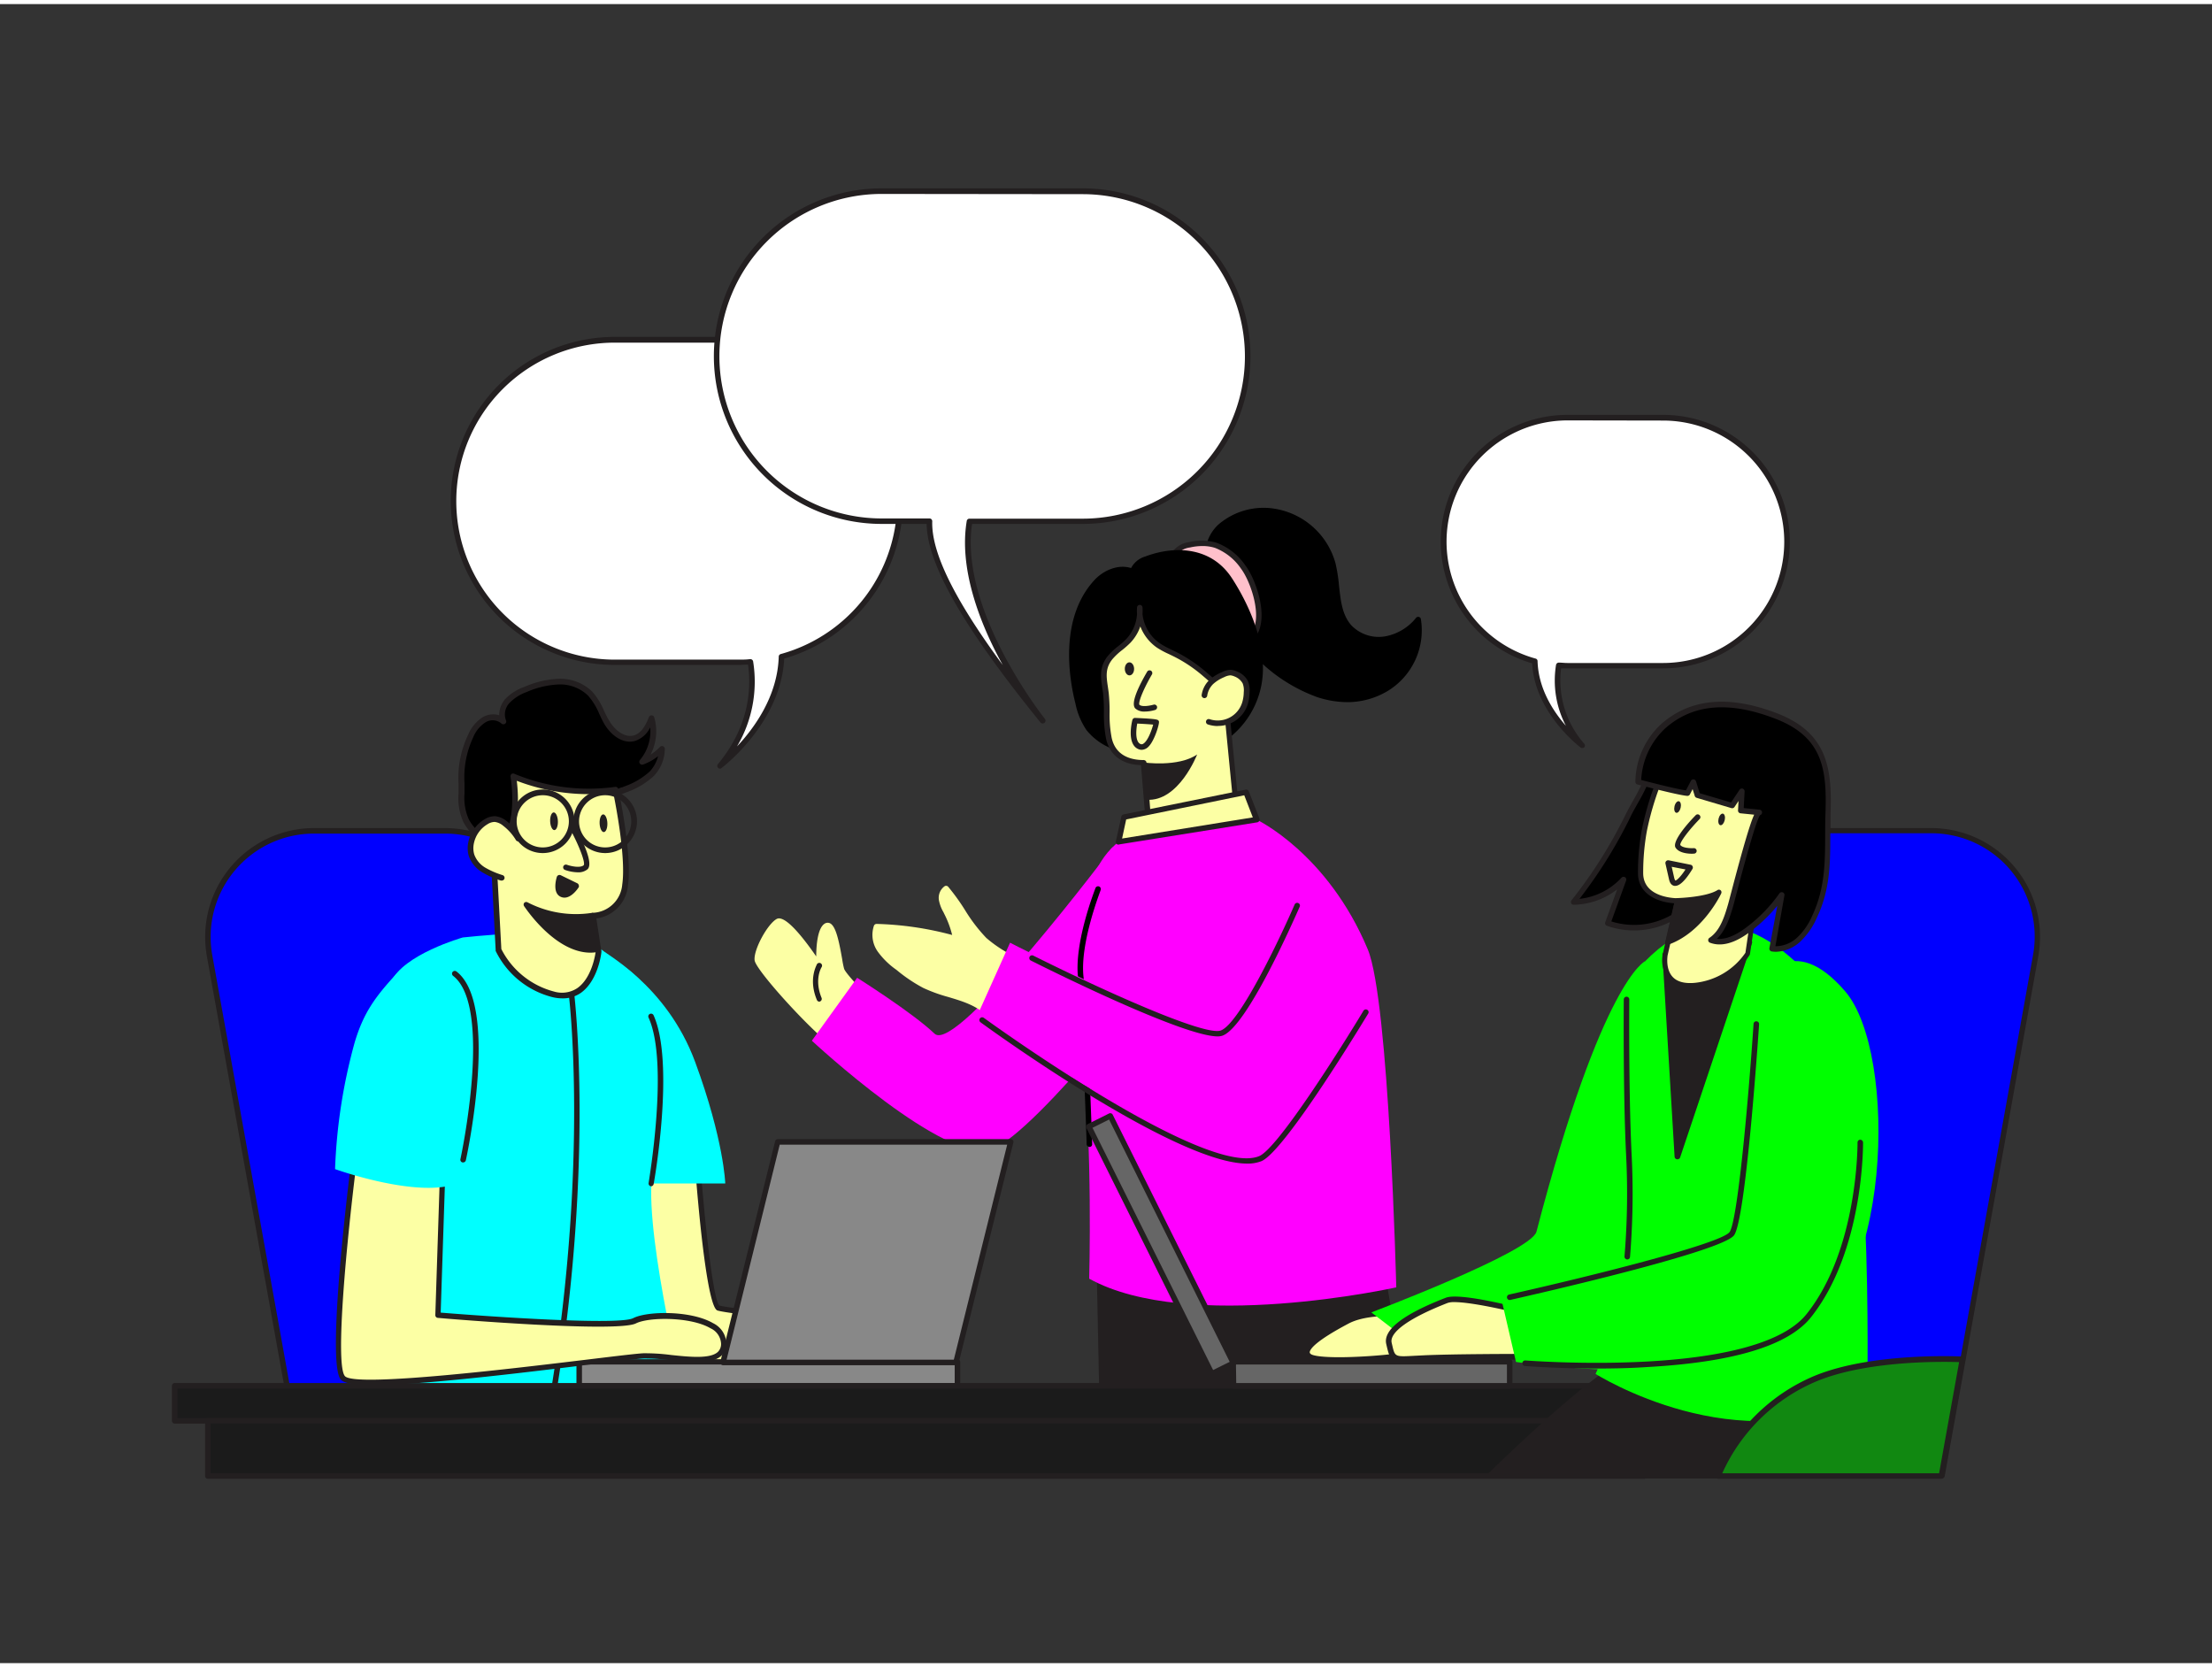 <svg xmlns="http://www.w3.org/2000/svg" viewBox="0 0 400 300" width="406" height="306" class="illustration styles_illustrationTablet__1DWOa"><rect x="0" y="0" width="400" height="300" fill="#333333" stroke="none"/><g id="_576_brainstorming_session_flatline" data-name="#576_brainstorming_session_flatline"><path d="M156.76,179.89s-4.16-4.13-4.55-5.29-1.19-8.88-2.78-7.89-1.25,7.19-1.25,7.19-5.85-8.86-7.45-8-4,5.4-3.77,7,10.69,13.27,14.26,15.44Z" fill="#fcffa4"></path><path d="M151.22,188.79a.48.48,0,0,1-.26-.07c-3.42-2.09-14.26-13.91-14.5-15.8s2.34-6.6,4-7.49c1.52-.79,4.81,3.41,7.14,6.78,0-2.05.26-5.14,1.53-5.93a1,1,0,0,1,.93-.08c1.08.49,1.63,3.11,2.23,6.48a15.93,15.93,0,0,0,.35,1.76c.26.77,2.86,3.53,4.43,5.09a.5.5,0,0,1,.07.63l-5.55,8.41A.47.47,0,0,1,151.22,188.79ZM141,166.31h0c-1.43.75-3.67,5.17-3.51,6.47s9.74,12.09,13.63,14.81l5-7.65c-1.1-1.1-4-4.09-4.39-5.19a16.58,16.58,0,0,1-.39-1.9c-.24-1.36-1-5.49-1.65-5.74-.91.59-1.14,4.3-1,6.76a.5.5,0,0,1-.92.3C145,169.91,141.85,166.31,141,166.31Z" fill="#fcffa4"></path><path d="M201.2,152.46S173,190,169,186.18s-14-10.11-14-10.11l-8.19,11.38s24.47,22.8,32.7,19.55,31.94-34.1,31.94-34.1Z" fill="#ff00ff"></path><path d="M184.28,173.45c-2-1.25-4.61-2.52-6.29-4.14-2.68-2.59-4.43-6.46-6.93-9.32a2.14,2.14,0,0,0-.76,2.14,8.06,8.06,0,0,0,.91,2.22,18.5,18.5,0,0,1,1.64,4.74,58.13,58.13,0,0,0-14.35-2.26,4.74,4.74,0,0,0,.69,4.29,14.13,14.13,0,0,0,3.23,3.13,27.59,27.59,0,0,0,4.76,3.21c3.8,1.88,8.32,2,11.5,5,1.44,1.37,4.15,2.7,5.64,1C184.94,182.74,184.59,173.65,184.28,173.45Z" fill="#fcffa4"></path><path d="M182.48,184.76a6.67,6.67,0,0,1-4.15-1.93c-1.9-1.8-4.3-2.52-6.84-3.28a28.61,28.61,0,0,1-4.53-1.64,28,28,0,0,1-4.85-3.27,14.26,14.26,0,0,1-3.34-3.24,5.22,5.22,0,0,1-.73-4.76.52.52,0,0,1,.48-.31,58.46,58.46,0,0,1,13.66,2,17.74,17.74,0,0,0-1.42-3.8l-.15-.31a6.85,6.85,0,0,1-.8-2.06,2.58,2.58,0,0,1,1-2.64.5.5,0,0,1,.65.09,38.41,38.41,0,0,1,3.07,4.26,29.49,29.49,0,0,0,3.83,5,23.24,23.24,0,0,0,4.43,3c.61.36,1.22.71,1.77,1.06h0c.23.14.29.4.34.76.19,1.25.6,9.08-.18,10a2.8,2.8,0,0,1-2,1Zm-23.62-17.42a4.4,4.4,0,0,0,.74,3.5,13.57,13.57,0,0,0,3.13,3A27.82,27.82,0,0,0,167.4,177a28.21,28.21,0,0,0,4.38,1.57c2.54.76,5.17,1.55,7.24,3.52a5.62,5.62,0,0,0,3.58,1.65,1.84,1.84,0,0,0,1.35-.65c.37-.72.22-8-.08-9.32-.51-.32-1.05-.63-1.61-1a24.09,24.09,0,0,1-4.62-3.16,29.6,29.6,0,0,1-4-5.2,40.74,40.74,0,0,0-2.66-3.75,1.92,1.92,0,0,0-.23,1.33,6.46,6.46,0,0,0,.7,1.76l.17.31a19.12,19.12,0,0,1,1.68,4.87.49.49,0,0,1-.15.47.48.48,0,0,1-.47.11A57.14,57.14,0,0,0,158.86,167.34Z" fill="#fcffa4"></path><path d="M230.41,91.77A13.14,13.14,0,0,1,241,101.22c1,3.88.34,8.48,3,11.48a7.35,7.35,0,0,0,6.48,2.22,9.79,9.79,0,0,0,6-3.55,12.43,12.43,0,0,1-5.72,12.52,15.25,15.25,0,0,1-12.41,1A29,29,0,0,1,227.63,118a27.86,27.86,0,0,1-9.11-17.39C217.73,94.12,224.69,90.94,230.41,91.77Z" fill="#000"></path><path d="M243.73,126.23a17.8,17.8,0,0,1-5.54-.91,29.46,29.46,0,0,1-10.91-7,28.41,28.41,0,0,1-9.26-17.7,7.43,7.43,0,0,1,2.22-6.43,12.5,12.5,0,0,1,10.25-2.94h0a13.68,13.68,0,0,1,11,9.82,28.76,28.76,0,0,1,.65,4.14c.3,2.71.57,5.27,2.24,7.14a6.88,6.88,0,0,0,6,2,9.29,9.29,0,0,0,5.69-3.37.49.49,0,0,1,.51-.16.48.48,0,0,1,.36.39,12.84,12.84,0,0,1-6,13A14.24,14.24,0,0,1,243.73,126.23ZM228.6,92.14a11.23,11.23,0,0,0-7.66,2.79,6.44,6.44,0,0,0-1.92,5.59A27.34,27.34,0,0,0,228,117.61a28.64,28.64,0,0,0,10.52,6.76,14.83,14.83,0,0,0,12-.91,12,12,0,0,0,5.62-10.95,10.1,10.1,0,0,1-5.57,2.9,7.84,7.84,0,0,1-6.93-2.37c-1.88-2.12-2.19-5-2.48-7.71a29.1,29.1,0,0,0-.63-4,12.26,12.26,0,0,0-11.9-9.2Z" fill="#000"></path><path d="M224.82,101.86a10.83,10.83,0,0,0-5-4,9.08,9.08,0,0,0-4.77-.1,4.12,4.12,0,0,0-2.84,1.72,4.45,4.45,0,0,0,.07,3.54c1.32,3.94,5.92,12.79,11,12.57C230.37,115.34,227.24,105,224.82,101.86Z" fill="pink"></path><path d="M223.1,116.15c-5.24,0-9.84-8.66-11.26-12.92a4.91,4.91,0,0,1,0-3.94,4.48,4.48,0,0,1,3.17-2,9.68,9.68,0,0,1,5,.12,11,11,0,0,1,5.2,4.11h0c1.73,2.26,4,8.38,2.35,12a4.56,4.56,0,0,1-4.25,2.58ZM217.4,98a10.15,10.15,0,0,0-2.21.26,3.62,3.62,0,0,0-2.52,1.47,4.07,4.07,0,0,0,.12,3.15c1.31,3.91,5.74,12.44,10.47,12.22a3.53,3.53,0,0,0,3.39-2c1.45-3.09-.62-8.87-2.23-11h0a10.14,10.14,0,0,0-4.72-3.77A7.39,7.39,0,0,0,217.4,98Z" fill="#231f20"></path><polygon points="249.79 228.81 254.99 258.99 199.31 254.85 198.56 218.19 249.79 228.81" fill="#231f20"></polygon><path d="M255,259.49h0l-55.69-4.14a.49.49,0,0,1-.46-.49l-.75-36.66a.55.55,0,0,1,.18-.4.53.53,0,0,1,.42-.1l51.23,10.62a.49.49,0,0,1,.39.4l5.21,30.19a.5.5,0,0,1-.5.58Zm-55.19-5.1,54.59,4.06-5-29.22-50.27-10.42Z" fill="#231f20"></path><path d="M227.24,147.47s12.83,6.05,20.1,23.47c3.87,9.27,5.15,61.11,5.15,61.11s-37.58,8.38-55.53-1.57c0,0,.67-24.17-1.25-40.6-1-8.39-1.21-26.18,2.85-33.87C204.05,145.62,217.27,148,227.24,147.47Z" fill="#ff00ff"></path><path d="M197,206.64a.5.5,0,0,1-.5-.48c0-.24-.77-23.84-1.54-30-.79-6.34,3-15.92,3.14-16.32a.5.5,0,0,1,.65-.28.51.51,0,0,1,.28.65c0,.09-3.84,9.74-3.08,15.83s1.54,29.88,1.55,30.11a.5.5,0,0,1-.48.52Z" fill="#000"></path><path d="M223.52,105.9c-.36-.61-.72-1.2-1.09-1.77-3.38-5.25-9.64-5.86-15.11-3.77-1.09.42-2.26,1.12-2.42,2.28-2.21-1-4.91,0-6.55,1.81-5.33,5.73-5.16,14.82-3.37,21.9a12.8,12.8,0,0,0,1.93,4.63,10.86,10.86,0,0,0,3.78,3c9.94,5.15,24.7,1.13,27-11C228.71,117.29,226.44,111,223.52,105.9Z" fill="#00"></path><path d="M210,136.62a20.85,20.85,0,0,1-9.53-2.24,11.06,11.06,0,0,1-4-3.1,13.22,13.22,0,0,1-2-4.81c-1.12-4.4-3-15.4,3.48-22.36,1.51-1.62,4.15-2.9,6.59-2.13a4.22,4.22,0,0,1,2.57-2.09c5.1-1.94,11.91-1.93,15.71,4,.38.58.74,1.18,1.1,1.8h0c2.1,3.63,5.44,10.72,4.19,17.4a15.87,15.87,0,0,1-9,11.51A21,21,0,0,1,210,136.62Zm-7-33.88a6.29,6.29,0,0,0-4.33,2.05c-6.15,6.61-4.32,17.19-3.24,21.44a12,12,0,0,0,1.84,4.45,10.16,10.16,0,0,0,3.61,2.82,20.51,20.51,0,0,0,17.82.17,15,15,0,0,0,8.42-10.8c1.19-6.36-2-13.21-4.07-16.72-.35-.6-.71-1.19-1.08-1.75-3.47-5.39-9.77-5.38-14.51-3.57-.89.34-2,.94-2.11,1.88a.47.47,0,0,1-.25.36.48.48,0,0,1-.45,0A4,4,0,0,0,203,102.74Z" fill="#000"></path><path d="M206.79,137.13l.81,9.85s2.89,2.21,9.2.05,6.58-3.84,6.58-3.84L221.6,125c-.08-.78-3.1-3.31-3.72-3.85a26.15,26.15,0,0,0-5.64-3.73,23.17,23.17,0,0,1-2.75-1.44,7.93,7.93,0,0,1-3.39-6.87,7.73,7.73,0,0,1-2,6c-1,1.09-2.38,1.87-3.32,3-1.71,2.14-1,4-.77,6.41.33,2.74-.06,5.45.55,8.2C201.57,137.58,206.7,137.07,206.79,137.13Z" fill="#fcffa4"></path><path d="M211.67,148.48a7.49,7.49,0,0,1-4.37-1.1.49.49,0,0,1-.2-.36l-.77-9.4c-3.42-.11-5.65-1.79-6.31-4.74a23.2,23.2,0,0,1-.4-4.87,32.09,32.09,0,0,0-.15-3.38q-.08-.54-.15-1c-.29-1.93-.56-3.75,1-5.74a12.44,12.44,0,0,1,1.91-1.8,13.81,13.81,0,0,0,1.44-1.28,7.25,7.25,0,0,0,1.94-4.49,8.15,8.15,0,0,1,0-1.21.5.5,0,0,1,.49-.47h0a.5.5,0,0,1,.5.45,8.12,8.12,0,0,1,0,1.21,7.39,7.39,0,0,0,3.14,5.29,14.71,14.71,0,0,0,2,1.1l.65.31a27,27,0,0,1,5.74,3.8l.19.17c3,2.56,3.65,3.46,3.71,4,0,0,1.78,18.21,1.78,18.21v.12c-.06.33-.64,2.09-6.91,4.24A16.39,16.39,0,0,1,211.67,148.48Zm-3.59-1.79c.69.39,3.46,1.62,8.56-.13s6.09-3.16,6.23-3.44c-.15-1.53-1.76-18-1.77-18.09s-.46-.87-3.36-3.36l-.19-.16a25.4,25.4,0,0,0-5.53-3.66l-.64-.31a15.77,15.77,0,0,1-2.17-1.17,8.28,8.28,0,0,1-3-3.83,8.26,8.26,0,0,1-1.76,2.91,16.19,16.19,0,0,1-1.53,1.36,11.72,11.72,0,0,0-1.77,1.66c-1.31,1.64-1.09,3.11-.81,5q.08.52.15,1.08a31.91,31.91,0,0,1,.16,3.49,21.89,21.89,0,0,0,.38,4.66c.57,2.57,2.51,3.94,5.62,4a.69.69,0,0,1,.45.09.47.47,0,0,1,.22.37Z" fill="#231f20"></path><path d="M217.78,125a4.24,4.24,0,0,1,1.22-2.38,7.34,7.34,0,0,1,2.16-1.35,3,3,0,0,1,1.34-.38,2.62,2.62,0,0,1,.95.25,3.29,3.29,0,0,1,1.71,1.49,3.9,3.9,0,0,1,.25,1.83,7.53,7.53,0,0,1-.31,2,5.16,5.16,0,0,1-2.57,3,5.21,5.21,0,0,1-3.95.29" fill="#fcffa4"></path><path d="M220.21,130.55a5.73,5.73,0,0,1-1.79-.29.5.5,0,0,1,.32-.95,4.63,4.63,0,0,0,5.88-3,6.75,6.75,0,0,0,.29-1.88,3.42,3.42,0,0,0-.2-1.6,2.85,2.85,0,0,0-1.46-1.24,2.38,2.38,0,0,0-.76-.21,2.88,2.88,0,0,0-1.12.33,6.9,6.9,0,0,0-2,1.25,3.75,3.75,0,0,0-1.07,2.11.5.5,0,0,1-1-.15,4.71,4.71,0,0,1,1.36-2.67,8.1,8.1,0,0,1,2.3-1.45,3.7,3.7,0,0,1,1.56-.42,3.07,3.07,0,0,1,1.14.29,3.76,3.76,0,0,1,2,1.73,4.36,4.36,0,0,1,.3,2.08,8,8,0,0,1-.33,2.14,5.61,5.61,0,0,1-5.37,3.91Z" fill="#231f20"></path><path d="M207.9,120.93s-3.1,5.26-2.24,6.09,3.08.12,3.08.12" fill="#fcffa4"></path><path d="M207,127.93a2.38,2.38,0,0,1-1.69-.55c-.94-.91.66-4.15,2.16-6.7a.5.5,0,0,1,.86.5c-1.45,2.47-2.52,5-2.3,5.51.46.45,1.92.18,2.56,0a.5.5,0,0,1,.63.32.51.51,0,0,1-.33.63A6.69,6.69,0,0,1,207,127.93Z" fill="#231f20"></path><ellipse cx="212.07" cy="119.4" rx="0.84" ry="1.18" transform="translate(-14.87 31.5) rotate(-8.21)" fill=""></ellipse><ellipse cx="204.24" cy="120.22" rx="0.84" ry="1.18" transform="translate(-1.37 2.35) rotate(-0.66)" fill="#231f20"></ellipse><path d="M206.79,137.13s6.25.92,9.69-1.44c0,0-3.32,8.58-9.13,8.19Z" fill="#231f20"></path><path d="M207.74,144.4l-.43,0a.49.49,0,0,1-.46-.46l-.55-6.75a.46.46,0,0,1,.15-.4.53.53,0,0,1,.42-.13c.06,0,6.09.86,9.33-1.36a.48.48,0,0,1,.59,0,.51.51,0,0,1,.16.57C216.81,136.23,213.58,144.4,207.74,144.4Zm-.4-6.7.47,5.69c3.8-.06,6.46-4.32,7.59-6.55A18.09,18.09,0,0,1,207.34,137.7Z" fill=""></path><polygon points="203.23 147.03 202.27 151.51 227.24 147.47 225.31 142.55 203.23 147.03" fill="#fcffa4"></polygon><path d="M202.27,152a.48.48,0,0,1-.36-.15.5.5,0,0,1-.13-.45l1-4.49a.52.52,0,0,1,.39-.38l22.08-4.48a.51.51,0,0,1,.57.3l1.93,4.93a.52.52,0,0,1-.39.68l-25,4Zm1.38-4.56-.74,3.45,23.64-3.82-1.55-4Z" fill="#231f20"></path><path d="M206.45,134.85a1.54,1.54,0,0,1-.55-.11c-2.18-.85-1.25-4.83-1.13-5.28a.49.49,0,0,1,.51-.38c4.11.19,4.15.28,4.29.63s-.78,3.45-1.85,4.53A1.8,1.8,0,0,1,206.45,134.85Zm-.8-4.75c-.22,1.14-.41,3.31.61,3.71a.52.52,0,0,0,.49-.07c.84-.52,1.54-2.53,1.78-3.45C207.93,130.23,206.77,130.16,205.65,130.1Z" fill="#231f20"></path><path d="M236.09,169.41s-9.94,14.76-11.87,17.69-41.57-17.37-41.57-17.37l-6,13.34s56.32,37.57,59.1,31,8.57-33,8.57-33" fill="#ff00ff"></path><path d="M220.18,186.67c-6.31,0-30.86-12.25-33.78-13.72a.5.5,0,0,1-.22-.67.5.5,0,0,1,.67-.22c12,6,30.85,14.58,33.88,13.55,3.38-1.16,10.81-16.84,13.38-22.79a.5.5,0,0,1,.92.4c-1,2.23-9.56,21.82-14,23.33A2.75,2.75,0,0,1,220.18,186.67Z" fill="#231f20"></path><path d="M225.5,209.67c-13,0-46.66-24.43-48.19-25.55a.5.5,0,1,1,.59-.81c.4.29,40.07,29.11,49.82,25,3.34-1.41,14.73-19.45,18.84-26.28a.5.5,0,0,1,.68-.17.49.49,0,0,1,.17.69c-.61,1-15,24.86-19.3,26.68A6.7,6.7,0,0,1,225.5,209.67Z" fill="#231f20"></path><path d="M148.18,180.39a.5.5,0,0,1-.46-.31c-1.6-3.8,0-6.34,0-6.45a.5.5,0,1,1,.84.54c-.06.1-1.34,2.23,0,5.52a.5.5,0,0,1-.27.66A.43.43,0,0,1,148.18,180.39Z" fill="#231f20"></path><path d="M80.43,149.45H56.78A19.18,19.18,0,0,0,37.9,172l16.93,94.06h62.63L99.31,165.24A19.19,19.19,0,0,0,80.43,149.45Z" fill="#00f"></path><path d="M117.46,266.59H54.83a.5.5,0,0,1-.5-.41L37.4,172.12A19.7,19.7,0,0,1,56.78,149H80.43a19.67,19.67,0,0,1,19.37,16.2L118,266a.5.5,0,0,1-.49.59Zm-62.22-1h61.62l-18-100.26A18.66,18.66,0,0,0,80.43,150H56.78a18.68,18.68,0,0,0-18.39,22Z" fill="#231f20"></path><path d="M126.1,209s1.88,26.17,3.77,26.8,21.07,2.52,21.07,2.52l-2,10.06s-37,1.89-38.85-4.87S106,204,106,204Z" fill="#fcffa4"></path><path d="M137.63,249.11c-11.24,0-26.76-.85-28.06-5.51-1.88-6.74-4-38.24-4.1-39.58a.46.46,0,0,1,.17-.41.51.51,0,0,1,.44-.11l20.14,5a.48.48,0,0,1,.37.45c.89,12.25,2.43,25.47,3.49,26.38,1.45.48,15.59,1.94,20.91,2.47a.49.49,0,0,1,.36.2.51.51,0,0,1,.08.4l-2,10.06a.51.51,0,0,1-.46.4C147.66,248.9,143.16,249.11,137.63,249.11Zm-31.12-44.47c.33,4.74,2.32,32.59,4,38.69,1.45,5.17,27.51,5,38,4.53l1.85-9.14c-3.22-.32-18.87-1.9-20.63-2.49s-3.36-16.93-4.09-26.87Z" fill="#231f20"></path><path d="M108.72,170.89c.27.65,11.79,6.28,17,20.44s5.43,21.94,5.43,21.94H101.64Z" fill="#00ffff"></path><path d="M83.69,168.78s-10.81,3.06-13,8.09,2.27,72.73,2.27,72.73l50.64,1.57s-7.86-32.4-5.35-40.89.32-25.79-.63-30.51-10.38-9.12-13.52-11S83.69,168.78,83.69,168.78Z" fill="#00ffff"></path><path d="M100.18,251h-.08a.5.5,0,0,1-.41-.57c6.71-41.37,3.24-70.75,3.2-71a.5.5,0,0,1,.44-.55.48.48,0,0,1,.55.43c0,.29,3.53,29.8-3.2,71.32A.51.51,0,0,1,100.18,251Z" fill="#231f20"></path><path d="M86.8,151.84c-.11-.22-.24-.53-.4-1-.49-1.26-1.49-2-2.09-3.23-1.15-2.23-.74-4.36-.86-6.74a17.43,17.43,0,0,1,1.69-8.65,6.47,6.47,0,0,1,2.4-2.91,3,3,0,0,1,3.53.27,3.44,3.44,0,0,1,.69-3.66,8.47,8.47,0,0,1,3.31-2.08,16.22,16.22,0,0,1,6-1.42,7.8,7.8,0,0,1,5.66,2.17c1.41,1.47,2,3.52,3,5.27s3,3.34,4.94,2.78c1.58-.44,2.48-2.08,3.08-3.61a8.57,8.57,0,0,1-1.67,7.89,9.25,9.25,0,0,0,3.56-2.34,6.79,6.79,0,0,1-1.81,4.5,13.33,13.33,0,0,1-4.62,2.79c-.93.4-1.83.56-2.2,1.45s.07,2.2-.31,3.21a13.66,13.66,0,0,1-2.74,4.51,12.79,12.79,0,0,1-7.14,3.69,22.74,22.74,0,0,1-8.14-.21,11.52,11.52,0,0,1-4-1.38C87.42,152.4,87.22,152.68,86.8,151.84Z" fill="#000"></path><path d="M97.63,155.57a27.47,27.47,0,0,1-5-.49,12,12,0,0,1-4.23-1.45,7.06,7.06,0,0,0-1-.52,1.87,1.87,0,0,1-1.1-1h0a9.8,9.8,0,0,1-.42-1,7.19,7.19,0,0,0-1.07-1.69,9.57,9.57,0,0,1-1-1.48,10.38,10.38,0,0,1-.89-5.19c0-.57,0-1.16,0-1.77a18.11,18.11,0,0,1,1.75-8.9,7,7,0,0,1,2.6-3.12,3.82,3.82,0,0,1,3-.37,4.42,4.42,0,0,1,1.09-2.92,9,9,0,0,1,3.51-2.22A17,17,0,0,1,101.1,122h0a8.3,8.3,0,0,1,6,2.33,12.71,12.71,0,0,1,2.14,3.49c.3.63.61,1.28,1,1.88.92,1.56,2.68,3,4.36,2.55,1.11-.32,2-1.37,2.74-3.31a.5.5,0,0,1,.5-.32.5.5,0,0,1,.47.36,9.18,9.18,0,0,1-.67,6.74,8.69,8.69,0,0,0,1.69-1.39.51.51,0,0,1,.57-.13.53.53,0,0,1,.32.48,7.21,7.21,0,0,1-1.94,4.85,13.93,13.93,0,0,1-4.79,2.92l-.59.23c-.73.28-1.15.45-1.35.93a3.54,3.54,0,0,0-.11,1.38,4.54,4.54,0,0,1-.19,1.82,14.09,14.09,0,0,1-2.84,4.68,13.36,13.36,0,0,1-7.43,3.85A18.89,18.89,0,0,1,97.63,155.57Zm-10.37-4c.18.37.23.39.61.56a8.94,8.94,0,0,1,1.09.58,10.88,10.88,0,0,0,3.88,1.31,22,22,0,0,0,7.94.21,12.28,12.28,0,0,0,6.86-3.53,13.14,13.14,0,0,0,2.64-4.34,3.86,3.86,0,0,0,.11-1.43,4.23,4.23,0,0,1,.2-1.8,2.87,2.87,0,0,1,1.94-1.51l.54-.21a13.25,13.25,0,0,0,4.45-2.67A6.37,6.37,0,0,0,119,136a9.69,9.69,0,0,1-2.7,1.51.52.52,0,0,1-.57-.83,8.07,8.07,0,0,0,1.85-5.88,4.74,4.74,0,0,1-2.73,2.44c-2.21.63-4.37-1.06-5.53-3-.38-.64-.69-1.32-1-2a11.75,11.75,0,0,0-2-3.21,7.24,7.24,0,0,0-5.26-2h0a16.08,16.08,0,0,0-5.83,1.37,8.06,8.06,0,0,0-3.12,2,3,3,0,0,0-.62,3.09.51.51,0,0,1-.16.65.53.53,0,0,1-.67-.06,2.45,2.45,0,0,0-2.9-.18,5.82,5.82,0,0,0-2.19,2.69A17,17,0,0,0,84,140.89c0,.62,0,1.23,0,1.83a9.64,9.64,0,0,0,.78,4.71,8.11,8.11,0,0,0,.9,1.32,7.75,7.75,0,0,1,1.21,1.95c.16.41.28.7.38.91Z" fill="#231f20"></path><path d="M107.19,164.83l1,6.48s-1,9.42-8.14,7.77a15.35,15.35,0,0,1-10-8.07l-.91-17.11s5.24-2.86,3.59-14.28A35.23,35.23,0,0,0,111.26,142s2.54,11.77,1.73,17.28A6.07,6.07,0,0,1,107.19,164.83Z" fill="#fcffa4"></path><path d="M101.66,179.79a7.63,7.63,0,0,1-1.73-.21,15.71,15.71,0,0,1-10.3-8.37.48.48,0,0,1,0-.18l-.9-17.1a.5.5,0,0,1,.27-.48s4.89-2.89,3.32-13.76a.5.5,0,0,1,.21-.49.51.51,0,0,1,.52,0,35,35,0,0,0,18.19,2.35.52.52,0,0,1,.58.41c.1.48,2.54,11.91,1.73,17.45a6.57,6.57,0,0,1-5.71,5.93l.91,5.94a.29.29,0,0,1,0,.13c0,.21-.59,5.17-3.71,7.39A5.67,5.67,0,0,1,101.66,179.79Zm-11-8.91a14.93,14.93,0,0,0,9.56,7.69,5,5,0,0,0,4.22-.66c2.57-1.83,3.21-6,3.28-6.6l-1-6.4a.5.5,0,0,1,.12-.41.53.53,0,0,1,.39-.18,5.56,5.56,0,0,0,5.29-5.11c.7-4.74-1.17-14.4-1.63-16.62a36.17,36.17,0,0,1-17.44-2.14c1.13,9.55-2.6,12.94-3.69,13.72Z" fill="#231f20"></path><path d="M103.54,148.9s3.38,6.2,2.36,7.13-3.57,0-3.57,0" fill="#fcffa4"></path><path d="M104.48,157a7.39,7.39,0,0,1-2.31-.43.5.5,0,0,1-.31-.63.51.51,0,0,1,.64-.31c.88.31,2.48.61,3.06.08.32-.48-.83-3.53-2.46-6.52a.5.5,0,0,1,.88-.48c1.33,2.45,3.4,6.7,2.26,7.74A2.56,2.56,0,0,1,104.48,157Z" fill="#231f20"></path><ellipse cx="100.18" cy="147.77" rx="0.7" ry="1.6" transform="translate(-6.12 4.34) rotate(-2.41)" fill="#231f20"></ellipse><ellipse cx="109.33" cy="147.77" rx="0.7" ry="1.6" transform="matrix(1, -0.04, 0.04, 1, -6.11, 4.73)" fill="#231f20"></ellipse><path d="M93.76,151a9.72,9.72,0,0,0-2.45-2.78,3.26,3.26,0,0,0-1.82-.8,2.87,2.87,0,0,0-1.57.46,5.79,5.79,0,0,0-2.74,3.84,4.55,4.55,0,0,0,.09,2.23,5.12,5.12,0,0,0,2.21,2.67,15.26,15.26,0,0,0,3.24,1.4" fill="#fcffa4"></path><path d="M90.72,158.49a.44.44,0,0,1-.16,0A15.47,15.47,0,0,1,87.21,157a5.63,5.63,0,0,1-2.44-2.95,5.15,5.15,0,0,1-.09-2.48,6.34,6.34,0,0,1,3-4.19,3.42,3.42,0,0,1,1.84-.53,3.87,3.87,0,0,1,2.12.91,10.15,10.15,0,0,1,2.57,2.93.52.52,0,0,1-.89.52A9.24,9.24,0,0,0,91,148.59a2.89,2.89,0,0,0-1.53-.7,2.39,2.39,0,0,0-1.29.4,5.26,5.26,0,0,0-2.49,3.49,4.1,4.1,0,0,0,.07,2,4.59,4.59,0,0,0,2,2.38,15,15,0,0,0,3.13,1.35.51.51,0,0,1,.32.66A.51.51,0,0,1,90.72,158.49Z" fill="#231f20"></path><path d="M107.19,164.83a19.47,19.47,0,0,1-11.94-2s6.09,9.36,12.88,8Z" fill="#231f20"></path><path d="M106.79,171.53c-6.42,0-11.72-8-12-8.39a.51.51,0,0,1,0-.61.49.49,0,0,1,.59-.11,19.05,19.05,0,0,0,11.62,1.92.55.55,0,0,1,.39.08.51.51,0,0,1,.21.34l.93,6.07a.51.51,0,0,1-.4.57A7.76,7.76,0,0,1,106.79,171.53Zm-10-7.42c2,2.44,6.21,6.91,10.77,6.38l-.78-5.08A20.12,20.12,0,0,1,96.79,164.11Z" fill="#231f20"></path><path d="M98.16,153.52a5.75,5.75,0,1,1,5.74-5.75A5.75,5.75,0,0,1,98.16,153.52Zm0-10.46a4.72,4.72,0,1,0,4.71,4.71A4.72,4.72,0,0,0,98.16,143.06Z" fill="#231f20"></path><path d="M109.44,153.52a5.75,5.75,0,1,1,5.75-5.75A5.75,5.75,0,0,1,109.44,153.52Zm0-10.46a4.72,4.72,0,1,0,4.71,4.71A4.72,4.72,0,0,0,109.44,143.06Z" fill="#231f20"></path><path d="M104.21,159.44l-3-1.46s-.78,2.48.47,3S104.21,159.44,104.21,159.44Z" fill="#231f20"></path><path d="M102.07,161.58a1.65,1.65,0,0,1-.63-.13c-1.62-.68-.84-3.32-.75-3.62a.54.54,0,0,1,.28-.31.51.51,0,0,1,.42,0l3,1.46a.49.49,0,0,1,.26.32.51.51,0,0,1,0,.4C104.5,159.93,103.4,161.58,102.07,161.58Zm-.56-2.88c-.13.71-.16,1.63.32,1.83s1.19-.39,1.62-.9Z" fill="#231f20"></path><rect x="104.74" y="245.54" width="68.4" height="4.31" transform="translate(277.88 495.4) rotate(-180)" fill="#888"></rect><path d="M173.14,250.35h-68.4a.5.5,0,0,1-.5-.5v-4.31a.51.51,0,0,1,.5-.5h68.4a.51.51,0,0,1,.5.5v4.31A.5.5,0,0,1,173.14,250.35Zm-67.9-1h67.4V246h-67.4Z" fill="#231f20"></path><path d="M64.13,208.39s-4.72,37-2.12,40,49.42-3.71,54.38-3.95,14.74,2.77,14.5-2.42-12.82-5.58-16.12-3.93-35.54-1-35.54-1l.94-28.71Z" fill="#fcffa4"></path><path d="M67.55,249.72c-3.35,0-5.36-.31-5.93-1-2.66-3.14,1.53-36.61,2-40.41a.51.51,0,0,1,.5-.44h16a.51.51,0,0,1,.36.15.5.5,0,0,1,.14.37l-.93,28.23c9.27.75,32.25,2.31,34.81,1s10.46-1.42,14.45.91a4.23,4.23,0,0,1,2.39,3.45,3,3,0,0,1-.88,2.42c-1.71,1.62-5.55,1.21-9.27.82a35.26,35.26,0,0,0-4.83-.3c-1.21.06-5.09.53-10,1.12C88,248.32,74.72,249.72,67.55,249.72Zm-3-40.83c-1.87,14.78-4,37.1-2.18,39.21s31.3-1.48,43.9-3c5.13-.62,8.83-1.07,10.07-1.13a35.67,35.67,0,0,1,5,.31c3.33.35,7.1.74,8.48-.56a2,2,0,0,0,.56-1.65,3.24,3.24,0,0,0-1.9-2.62c-3.55-2.09-11.12-2.07-13.49-.88-3.34,1.66-32.5-.7-35.81-1a.49.49,0,0,1-.46-.51l.92-28.19Z" fill="#231f20"></path><polygon points="140.65 205.75 182.77 205.75 172.87 245.63 130.75 245.63 140.65 205.75" fill="#888"></polygon><path d="M172.87,246.13H130.75a.52.52,0,0,1-.4-.2.53.53,0,0,1-.09-.42l9.91-39.88a.49.49,0,0,1,.48-.38h42.12a.49.49,0,0,1,.39.19.48.48,0,0,1,.09.43l-9.9,39.88A.49.49,0,0,1,172.87,246.13Zm-41.48-1h41.09l9.65-38.88H141Z" fill="#231f20"></path><path d="M76.22,173.8c-.24.15-4.29,1.28-4.5,1.52-3.85,4.17-6,7.09-7.59,12.47a98.78,98.78,0,0,0-3.54,22.88S76.4,216.34,83.24,213c0,0,4-28.31,0-36.09C81.8,174.14,79.54,171.63,76.22,173.8Z" fill="#00ffff"></path><path d="M83.75,209.46h-.11a.49.49,0,0,1-.38-.59c.06-.28,5.92-27.59-1.33-33.15a.51.51,0,0,1-.09-.7.5.5,0,0,1,.7-.09c7.75,5.94,1.95,33,1.7,34.15A.5.5,0,0,1,83.75,209.46Z" fill="#231f20"></path><path d="M117.78,213.77h-.08a.5.5,0,0,1-.41-.58c0-.21,3.73-21.65,0-29.9a.5.5,0,1,1,.91-.41c3.81,8.53.19,29.59,0,30.48A.49.49,0,0,1,117.78,213.77Z" fill="#231f20"></path><rect x="31.59" y="249.85" width="271.73" height="6.34" fill="#1b1b1b"></rect><path d="M303.32,256.69H31.59a.51.51,0,0,1-.5-.5v-6.34a.51.51,0,0,1,.5-.5H303.32a.5.5,0,0,1,.5.5v6.34A.5.5,0,0,1,303.32,256.69Zm-271.23-1H302.82v-5.34H32.09Z" fill="#231f20"></path><rect x="37.59" y="256.19" width="259.74" height="9.98" fill="#1b1b1b"></rect><path d="M297.33,266.67H37.59a.5.5,0,0,1-.5-.5v-10a.5.5,0,0,1,.5-.5H297.33a.5.5,0,0,1,.5.5v10A.5.5,0,0,1,297.33,266.67Zm-259.24-1H296.83v-9H38.09Z" fill="#231f20"></path><path d="M162.77,89.89A29.18,29.18,0,0,1,141.32,118c-.32,11.31-10.47,19.26-11.11,19.75,5.74-6.94,6.28-13.8,5.48-18.81-.69.06-1.38.09-2.08.09H111.17a29.16,29.16,0,1,1,0-58.32h22.44A29.16,29.16,0,0,1,162.77,89.89Z" fill="#fff"></path><path d="M130.21,138.26a.5.5,0,0,1-.39-.82c5.58-6.74,6.08-13.41,5.45-18-.56,0-1.1.06-1.66.06H111.17a29.66,29.66,0,1,1,0-59.32h22.44a29.66,29.66,0,0,1,8.2,58.17c-.55,11.46-10.86,19.43-11.3,19.77A.49.49,0,0,1,130.21,138.26Zm5.48-19.81a.51.51,0,0,1,.5.42,23,23,0,0,1-2.91,15.36c3.13-3.33,7.34-9.11,7.54-16.24a.49.49,0,0,1,.37-.46,28.67,28.67,0,0,0-7.58-56.31H111.17a28.66,28.66,0,1,0,0,57.32h22.44c.69,0,1.36,0,2-.09Z" fill="#231f20"></path><path d="M261.05,97.2a22.43,22.43,0,0,0,16.49,21.63c.25,8.7,8,14.81,8.55,15.19a17.68,17.68,0,0,1-4.22-14.47c.53,0,1.06.07,1.6.07h17.26a22.42,22.42,0,0,0,0-44.84H283.47A22.42,22.42,0,0,0,261.05,97.2Z" fill="#fff"></path><path d="M286.09,134.52a.48.48,0,0,1-.3-.11c-.34-.26-8.27-6.39-8.73-15.2a22.92,22.92,0,0,1,6.41-44.93h17.26a22.92,22.92,0,0,1,0,45.84H283.47c-.39,0-.78,0-1.17,0a17.3,17.3,0,0,0,4.18,13.62.49.49,0,0,1,0,.66A.52.52,0,0,1,286.09,134.52Zm-2.62-59.24a21.93,21.93,0,0,0-5.79,43.07.47.47,0,0,1,.36.46c.15,5,2.83,9.07,5.12,11.69a17.65,17.65,0,0,1-1.78-11,.51.51,0,0,1,.53-.42c.52,0,1,.07,1.56.07h17.26a21.92,21.92,0,1,0,0-43.84Z" fill="#231f20"></path><path d="M195.78,33.83H159.43a29.84,29.84,0,0,0-29.84,29.84h0a29.84,29.84,0,0,0,29.84,29.84h8.65c-.22,7,6,18.25,20.45,36.07,0,0-15.95-19.88-13.22-36.07h20.47a29.84,29.84,0,0,0,29.84-29.84h0A29.84,29.84,0,0,0,195.78,33.83Z" fill="#fff"></path><path d="M188.53,130.08a.48.48,0,0,1-.39-.19h0C174.22,112.7,167.66,101.27,167.57,94h-8.14a30.34,30.34,0,0,1,0-60.68h36.35a30.34,30.34,0,0,1,0,60.68h-20c-2.32,15.67,12.95,35,13.18,35.26h0a.5.5,0,0,1-.08.7A.51.51,0,0,1,188.53,130.08Zm-29.1-95.75a29.34,29.34,0,0,0,0,58.68h8.65a.51.51,0,0,1,.36.15.54.54,0,0,1,.14.36c-.18,5.58,3.91,14,12.75,26-.29-.53-.59-1.07-.88-1.63-3.36-6.45-7.06-15.92-5.63-24.43a.49.49,0,0,1,.49-.41h20.47a29.34,29.34,0,0,0,0-58.68Z" fill="#231f20"></path><path d="M325.57,149.45h23.65A19.19,19.19,0,0,1,368.1,172l-16.93,94.06H288.53l18.16-100.85A19.18,19.18,0,0,1,325.57,149.45Z" fill="#00f"></path><path d="M351.17,266.59H288.53a.49.49,0,0,1-.38-.18A.54.54,0,0,1,288,266l18.15-100.85A19.67,19.67,0,0,1,325.57,149h23.65a19.68,19.68,0,0,1,19.37,23.17l-16.93,94.06A.49.49,0,0,1,351.17,266.59Zm-62-1h61.62l16.85-93.65a18.68,18.68,0,0,0-18.38-22H325.57a18.67,18.67,0,0,0-18.39,15.38Z" fill="#231f20"></path><path d="M335.54,252.5s-1.32,9.63-5.88,13.59h-60.2s18.26-18,24.6-20.55S335.54,252.5,335.54,252.5Z" fill="#231f20"></path><path d="M329.66,266.59h-60.2a.5.5,0,0,1-.47-.31.51.51,0,0,1,.11-.54c.75-.74,18.42-18.08,24.78-20.66s40.35,6.55,41.79,6.94a.5.5,0,0,1,.36.55c0,.4-1.4,9.86-6,13.9A.5.5,0,0,1,329.66,266.59Zm-59-1h58.78c3.72-3.38,5.19-10.84,5.51-12.72-4.05-1.08-35-9.18-40.73-6.86C288.86,248.19,274.4,262,270.69,265.59Z" fill="#231f20"></path><path d="M252.7,236.68c-.08.1-5.72-.3-9.09,1.49s-8.71,4.85-6.83,6.33,18.22.21,19.5-.78S252.7,236.68,252.7,236.68Z" fill="#fcffa4"></path><path d="M242.6,245.65c-3,0-5.45-.22-6.13-.75a1.39,1.39,0,0,1-.58-1.25c.13-1.43,2.44-3.25,7.49-5.93,2.83-1.5,7.11-1.51,8.72-1.52h.48a.27.27,0,0,1,.13,0,.47.47,0,0,1,.38.19c.69.85,4.11,5.2,3.9,7a1.06,1.06,0,0,1-.4.74C255.57,244.9,248.17,245.65,242.6,245.65Zm9.88-8.45h-.38c-1.54,0-5.64,0-8.26,1.41-5.93,3.14-6.9,4.56-7,5.13,0,.1,0,.22.2.37.57.46,3.76.77,9.6.43,5.32-.3,8.87-.91,9.29-1.22S254.88,240.22,252.48,237.2Z" fill="#231f20"></path><path d="M297.51,173.06s-7.79,3.38-19.67,48.93c-1,3.69-29.86,14.59-29.86,14.59l8,6.14s36.24,4.36,44.56-5.15S297.51,173.06,297.51,173.06Z" fill="#00ff00"></path><path d="M297.51,173.06s-4.22,16.32-1.05,33.75-7.93,40.89-7.93,40.89,25.88,16.41,49.12,3.74c0,0,1.32-61-7.13-71.83S310.19,160.17,297.51,173.06Z" fill="#00ff00"></path><polygon points="301.12 171.9 303.32 208.39 316.34 169.62 301.12 171.9" fill="#231f20"></polygon><path d="M303.32,208.89h-.06a.5.5,0,0,1-.44-.46l-2.2-36.49a.49.49,0,0,1,.42-.52l15.23-2.28a.5.5,0,0,1,.46.17.52.52,0,0,1,.09.48l-13,38.77A.52.52,0,0,1,303.32,208.89Zm-1.68-36.56,2,33.46,11.94-35.55Z" fill="#231f20"></path><path d="M275.2,236.38s-11.22-2.9-13.6-2-11.22,4.44-10.43,7.79.39,2.91,6.47,2.64,18.88-.25,18.88-.25Z" fill="#fcffa4"></path><path d="M253.72,245.51c-2.1,0-2.41-.5-2.94-2.77l-.1-.43c-.6-2.55,3-5.37,10.74-8.37,2.45-1,12.74,1.66,13.9,2a.49.49,0,0,1,.37.4l1.32,8.21a.52.52,0,0,1-.11.4.52.52,0,0,1-.38.17h0c-.13,0-12.87,0-18.86.25l-1.93.1C254.92,245.47,254.26,245.51,253.72,245.51Zm9.3-10.79a3.61,3.61,0,0,0-1.24.15c-6.88,2.68-10.58,5.3-10.12,7.21l.1.43c.49,2.11.49,2.11,3.91,1.92l2-.1c5.27-.23,15.72-.24,18.31-.25l-1.17-7.29C271.05,235.84,265.65,234.72,263,234.72Z" fill="#231f20"></path><path d="M317.32,181.46s3.43,41.46,0,42.25L271.5,234.17l2.64,11.37s31.29,4.84,49.78-3.08,19.28-52.82,9.77-63.91S318.11,175.65,317.32,181.46Z" fill="#00ff00"></path><rect x="223" y="245.54" width="49.95" height="4.31" fill="#666"></rect><path d="M273,250.35H223a.5.5,0,0,1-.5-.5v-4.31a.5.5,0,0,1,.5-.5H273a.5.5,0,0,1,.5.5v4.31A.5.5,0,0,1,273,250.35Zm-49.45-1h48.95V246H223.5Z" fill="#231f20"></path><rect x="184.97" y="222.22" width="49.95" height="4.31" transform="translate(317.26 -63.55) rotate(63.54)" fill="#666"></rect><path d="M219.15,248.2a.41.41,0,0,1-.16,0,.48.48,0,0,1-.29-.25L196.44,203.2a.5.5,0,0,1,0-.38.48.48,0,0,1,.25-.29l3.86-1.92a.5.5,0,0,1,.67.23l22.26,44.72a.51.51,0,0,1-.23.67l-3.85,1.92A.59.59,0,0,1,219.15,248.2Zm-21.59-45L219.37,247l3-1.48-21.81-43.82Z" fill="#231f20"></path><path d="M273,234.34a.49.49,0,0,1-.48-.39.5.5,0,0,1,.37-.6c15.24-3.42,38.44-9.25,39.88-11.31s3.39-23.66,4.33-37.64a.49.49,0,0,1,.53-.46.5.5,0,0,1,.47.53c-.24,3.59-2.42,35.14-4.51,38.14S277,233.45,273.06,234.33Z" fill="#231f20"></path><path d="M288.89,246.73c-7.48,0-13.07-.45-13.15-.46a.5.5,0,0,1-.45-.54.5.5,0,0,1,.54-.46c.41,0,41.55,3.3,50.87-8.41s9.2-30.78,9.2-31a.5.5,0,0,1,.49-.51.52.52,0,0,1,.51.5c0,.19.18,19.55-9.42,31.61-4.07,5.11-14,8.14-29.61,9C294.73,246.67,291.68,246.73,288.89,246.73Z" fill="#231f20"></path><path d="M294.21,227h0a.52.52,0,0,1-.45-.55,137.39,137.39,0,0,0,.27-18.75c-.54-11.4-.4-27.55-.4-27.71a.51.51,0,0,1,.5-.5h0a.51.51,0,0,1,.5.51c0,.16-.14,16.28.4,27.65a139.58,139.58,0,0,1-.27,18.9A.5.5,0,0,1,294.21,227Z" fill="#231f20"></path><path d="M310.7,266.17a32.49,32.49,0,0,1,17.77-17.66c10.46-4.28,26.39-3.41,26.39-3.41l-3.79,21.07Z" fill="#1818"></path><path d="M351.07,266.67H310.7a.52.52,0,0,1-.41-.21.51.51,0,0,1-.06-.45,33.29,33.29,0,0,1,18-18c10.44-4.27,26.45-3.47,26.61-3.45a.45.45,0,0,1,.36.18.49.49,0,0,1,.1.4l-3.79,21.08A.49.49,0,0,1,351.07,266.67Zm-39.63-1h39.21l3.62-20.1c-2.92-.1-16.48-.33-25.61,3.4A32.52,32.52,0,0,0,311.44,265.67Z" fill="#231f20"></path><path d="M299.5,135.43c-.34,0-1.42,4-1.56,4.34-.94,2.49-2.44,4.72-3.62,7.13a84.79,84.79,0,0,1-9.78,15.47,12.58,12.58,0,0,0,9-4.06l-2.86,7.88a14.14,14.14,0,0,0,11.71-1c6.21-3.57,7.34-10.32,8-16.79L312,134Z" fill="#000"></path><path d="M295.46,167.51a14.35,14.35,0,0,1-4.9-.85.51.51,0,0,1-.28-.26.5.5,0,0,1,0-.38l2.16-5.94a13.19,13.19,0,0,1-7.87,2.79h0a.5.5,0,0,1-.39-.81,84.33,84.33,0,0,0,9.72-15.38c.45-.91.95-1.81,1.43-2.67a34.67,34.67,0,0,0,2.17-4.41c0-.08.11-.33.21-.67,1.12-3.74,1.33-4,1.77-4l12.48-1.41a.49.49,0,0,1,.41.14.52.52,0,0,1,.14.41L311,148.43c-.71,6.69-1.93,13.52-8.28,17.17A14.44,14.44,0,0,1,295.46,167.51Zm-4.08-1.63a13.62,13.62,0,0,0,10.81-1.14c5.94-3.42,7.1-10,7.78-16.42l1.45-13.74-11.67,1.32a33.76,33.76,0,0,0-1.11,3.31c-.12.38-.2.66-.23.74a34.18,34.18,0,0,1-2.24,4.54c-.47.86-1,1.74-1.4,2.63a85.22,85.22,0,0,1-9.15,14.68,12.07,12.07,0,0,0,7.6-3.83.52.52,0,0,1,.63-.09.5.5,0,0,1,.21.6Zm8.12-30.45h0Z" fill="#231f20"></path><path d="M303.36,162.15l-2.24,9.75s-1.18,6.11,5.33,5.55a13,13,0,0,0,9.58-5.74L318.65,154c.12-.75,1.18-8.08,2.52-14.51-7.49-1.54-14.08-3.44-14.08-3.44.59.87-2.1.48-2.1.48a11.47,11.47,0,0,0-3.65-.13c-1.25,4.24-3.29,8.75-4,13.06a44.34,44.34,0,0,0-.68,7.8C296.74,162.22,303.36,162.15,303.36,162.15Z" fill="#fcffa4"></path><path d="M305.63,177.94a5,5,0,0,1-3.87-1.45,5.94,5.94,0,0,1-1.09-4.68l2.11-9.21c-2.53-.14-6.51-1.37-6.58-5.35a42.15,42.15,0,0,1,.68-7.87,52.08,52.08,0,0,1,2.48-8.52c.54-1.52,1.1-3.1,1.54-4.6a.45.45,0,0,1,.37-.32,12.1,12.1,0,0,1,3.8.13,6.26,6.26,0,0,0,1.58.05.42.42,0,0,1,.08-.33.45.45,0,0,1,.49-.19c.06,0,6.66,1.92,14,3.43a.5.5,0,0,1,.29.2.45.45,0,0,1,.07.34c-1.17,5.61-2.14,11.93-2.5,14.39,0,.1-2.63,17.82-2.63,17.82a.49.49,0,0,1-.06.17,13.35,13.35,0,0,1-9.94,6A8.51,8.51,0,0,1,305.63,177.94Zm-2.28-16.24a.46.46,0,0,1,.36.17.45.45,0,0,1,.09.39L301.56,172s-.44,2.42.88,3.88c.81.9,2.15,1.27,4,1.11a12.67,12.67,0,0,0,9.19-5.44c.2-1.39,2.59-17.58,2.6-17.63.37-2.49,1.3-8.57,2.43-14.09-6-1.25-11.41-2.72-13.11-3.19l-.07.08c-.47.5-2,.36-2.53.24h0a11.4,11.4,0,0,0-3.23-.16c-.43,1.43-1,2.91-1.46,4.35a51.75,51.75,0,0,0-2.45,8.37,42.11,42.11,0,0,0-.67,7.71c.08,4.46,6,4.45,6.24,4.46Z" fill="#231f20"></path><path d="M307,147s-4.19,4.27-3.57,5.26,2.9.85,2.9.85" fill="#fcffa4"></path><path d="M306,153.64c-.76,0-2.37-.12-3-1.09s1.6-3.8,3.64-5.88a.48.48,0,0,1,.7,0,.49.49,0,0,1,0,.7c-1.95,2-3.58,4.18-3.49,4.68.33.53,1.78.62,2.42.58a.5.5,0,0,1,.54.46.49.49,0,0,1-.47.53Z" fill="#231f20"></path><ellipse cx="303.38" cy="145.21" rx="1.07" ry="0.57" transform="translate(93.9 408.35) rotate(-77.06)" fill="#231f20"></ellipse><ellipse cx="311.35" cy="147.45" rx="1.07" ry="0.57" transform="translate(97.9 417.86) rotate(-77.06)" fill="#231f20"></ellipse><path d="M305.19,142.72l1.05-2,.75,2.4,6.28,1.86,1.74-2.6-.18,3.52,3.31.34c-.87-.09-4.77,15.53-5.15,16.82-.69,2.34-1.52,4.88-3.55,6.24,2.18.82,4.6-.36,6.48-1.74a27.68,27.68,0,0,0,6.34-6.44l-1.8,9.72a6,6,0,0,0,4.79-1.57,12.47,12.47,0,0,0,2.94-4.25c2.89-6.21,2.21-12,2.41-18.54.25-7.66-.21-14.15-9.29-17.67s-15.65-2.41-20.41,1.74a14.08,14.08,0,0,0-4.59,10.16S303.29,142.54,305.19,142.72Z" fill="#000"></path><path d="M321.2,171.37a5.46,5.46,0,0,1-.82-.06.47.47,0,0,1-.33-.21.52.52,0,0,1-.09-.38l1.43-7.66a28.82,28.82,0,0,1-5.17,4.88c-2.65,1.93-5,2.54-7,1.79a.49.49,0,0,1-.32-.41.5.5,0,0,1,.22-.47c1.83-1.22,2.63-3.52,3.35-6,.07-.23.25-.93.51-1.91,2.42-9.24,3.56-12.91,4.23-14.36l-2.47-.25a.5.5,0,0,1-.45-.52l.09-1.71-.73,1.09a.51.51,0,0,1-.56.2l-6.28-1.86a.51.51,0,0,1-.34-.33l-.39-1.24-.49.95a.51.51,0,0,1-.49.27c-1.92-.18-8.68-2-9-2.06a.47.47,0,0,1-.37-.47,14.43,14.43,0,0,1,4.76-10.54c5.24-4.57,12.27-5.19,20.92-1.84,9.31,3.61,9.86,10.36,9.61,18.15,0,1.3,0,2.56-.05,3.81,0,5.07,0,9.86-2.4,14.93a13.44,13.44,0,0,1-3.07,4.42A6.8,6.8,0,0,1,321.2,171.37Zm-.15-1a5.85,5.85,0,0,0,3.87-1.51,11.88,11.88,0,0,0,2.82-4.08c2.27-4.88,2.29-9.56,2.31-14.52,0-1.25,0-2.53.05-3.83.25-7.67-.26-13.81-9-17.18-8.39-3.25-14.9-2.71-19.9,1.65a13.69,13.69,0,0,0-4.42,9.4c1.39.36,6.2,1.61,8.09,1.88l.9-1.72a.5.5,0,0,1,.48-.27.51.51,0,0,1,.44.35l.67,2.15,5.67,1.68,1.54-2.3a.49.49,0,0,1,.57-.2.52.52,0,0,1,.34.51l-.16,3,2.8.29h0a.51.51,0,0,1,.15,1c-.82,1.1-3.48,11.21-4.36,14.57-.26,1-.44,1.7-.51,1.93-.67,2.25-1.4,4.39-2.93,5.85,1.45.15,3.16-.48,5.09-1.89a27.28,27.28,0,0,0,6.22-6.33.51.51,0,0,1,.61-.17.49.49,0,0,1,.29.55Zm-3-23.66Z" fill="#231f20"></path><path d="M303.36,162.15s5.22-.13,7.44-1.49c0,0-3.2,6.82-9.16,9Z" fill="#231f20"></path><path d="M301.64,170.12a.5.5,0,0,1-.33-.12.5.5,0,0,1-.16-.49l1.72-7.47a.49.49,0,0,1,.47-.38c.05,0,5.12-.15,7.2-1.42a.48.48,0,0,1,.59,0,.49.49,0,0,1,.12.58c-.13.29-3.36,7-9.44,9.22A.51.51,0,0,1,301.64,170.12Zm2.12-7.48-1.42,6.16c3.68-1.69,6.18-5.21,7.31-7.09A25,25,0,0,1,303.76,162.64Z" fill="#231f20"></path><path d="M302.94,159.45h-.14c-.51-.07-.85-.49-1-1.24l-.63-2.78a.5.5,0,0,1,.13-.46.52.52,0,0,1,.46-.14l3.95.8a.49.49,0,0,1,.36.28.51.51,0,0,1,0,.45C305.49,157.31,304.13,159.45,302.94,159.45ZM302.3,156l.45,2c.1.4.21.48.21.48h0c.28,0,1.07-.83,1.83-2Z" fill="#231f20"></path></g></svg>